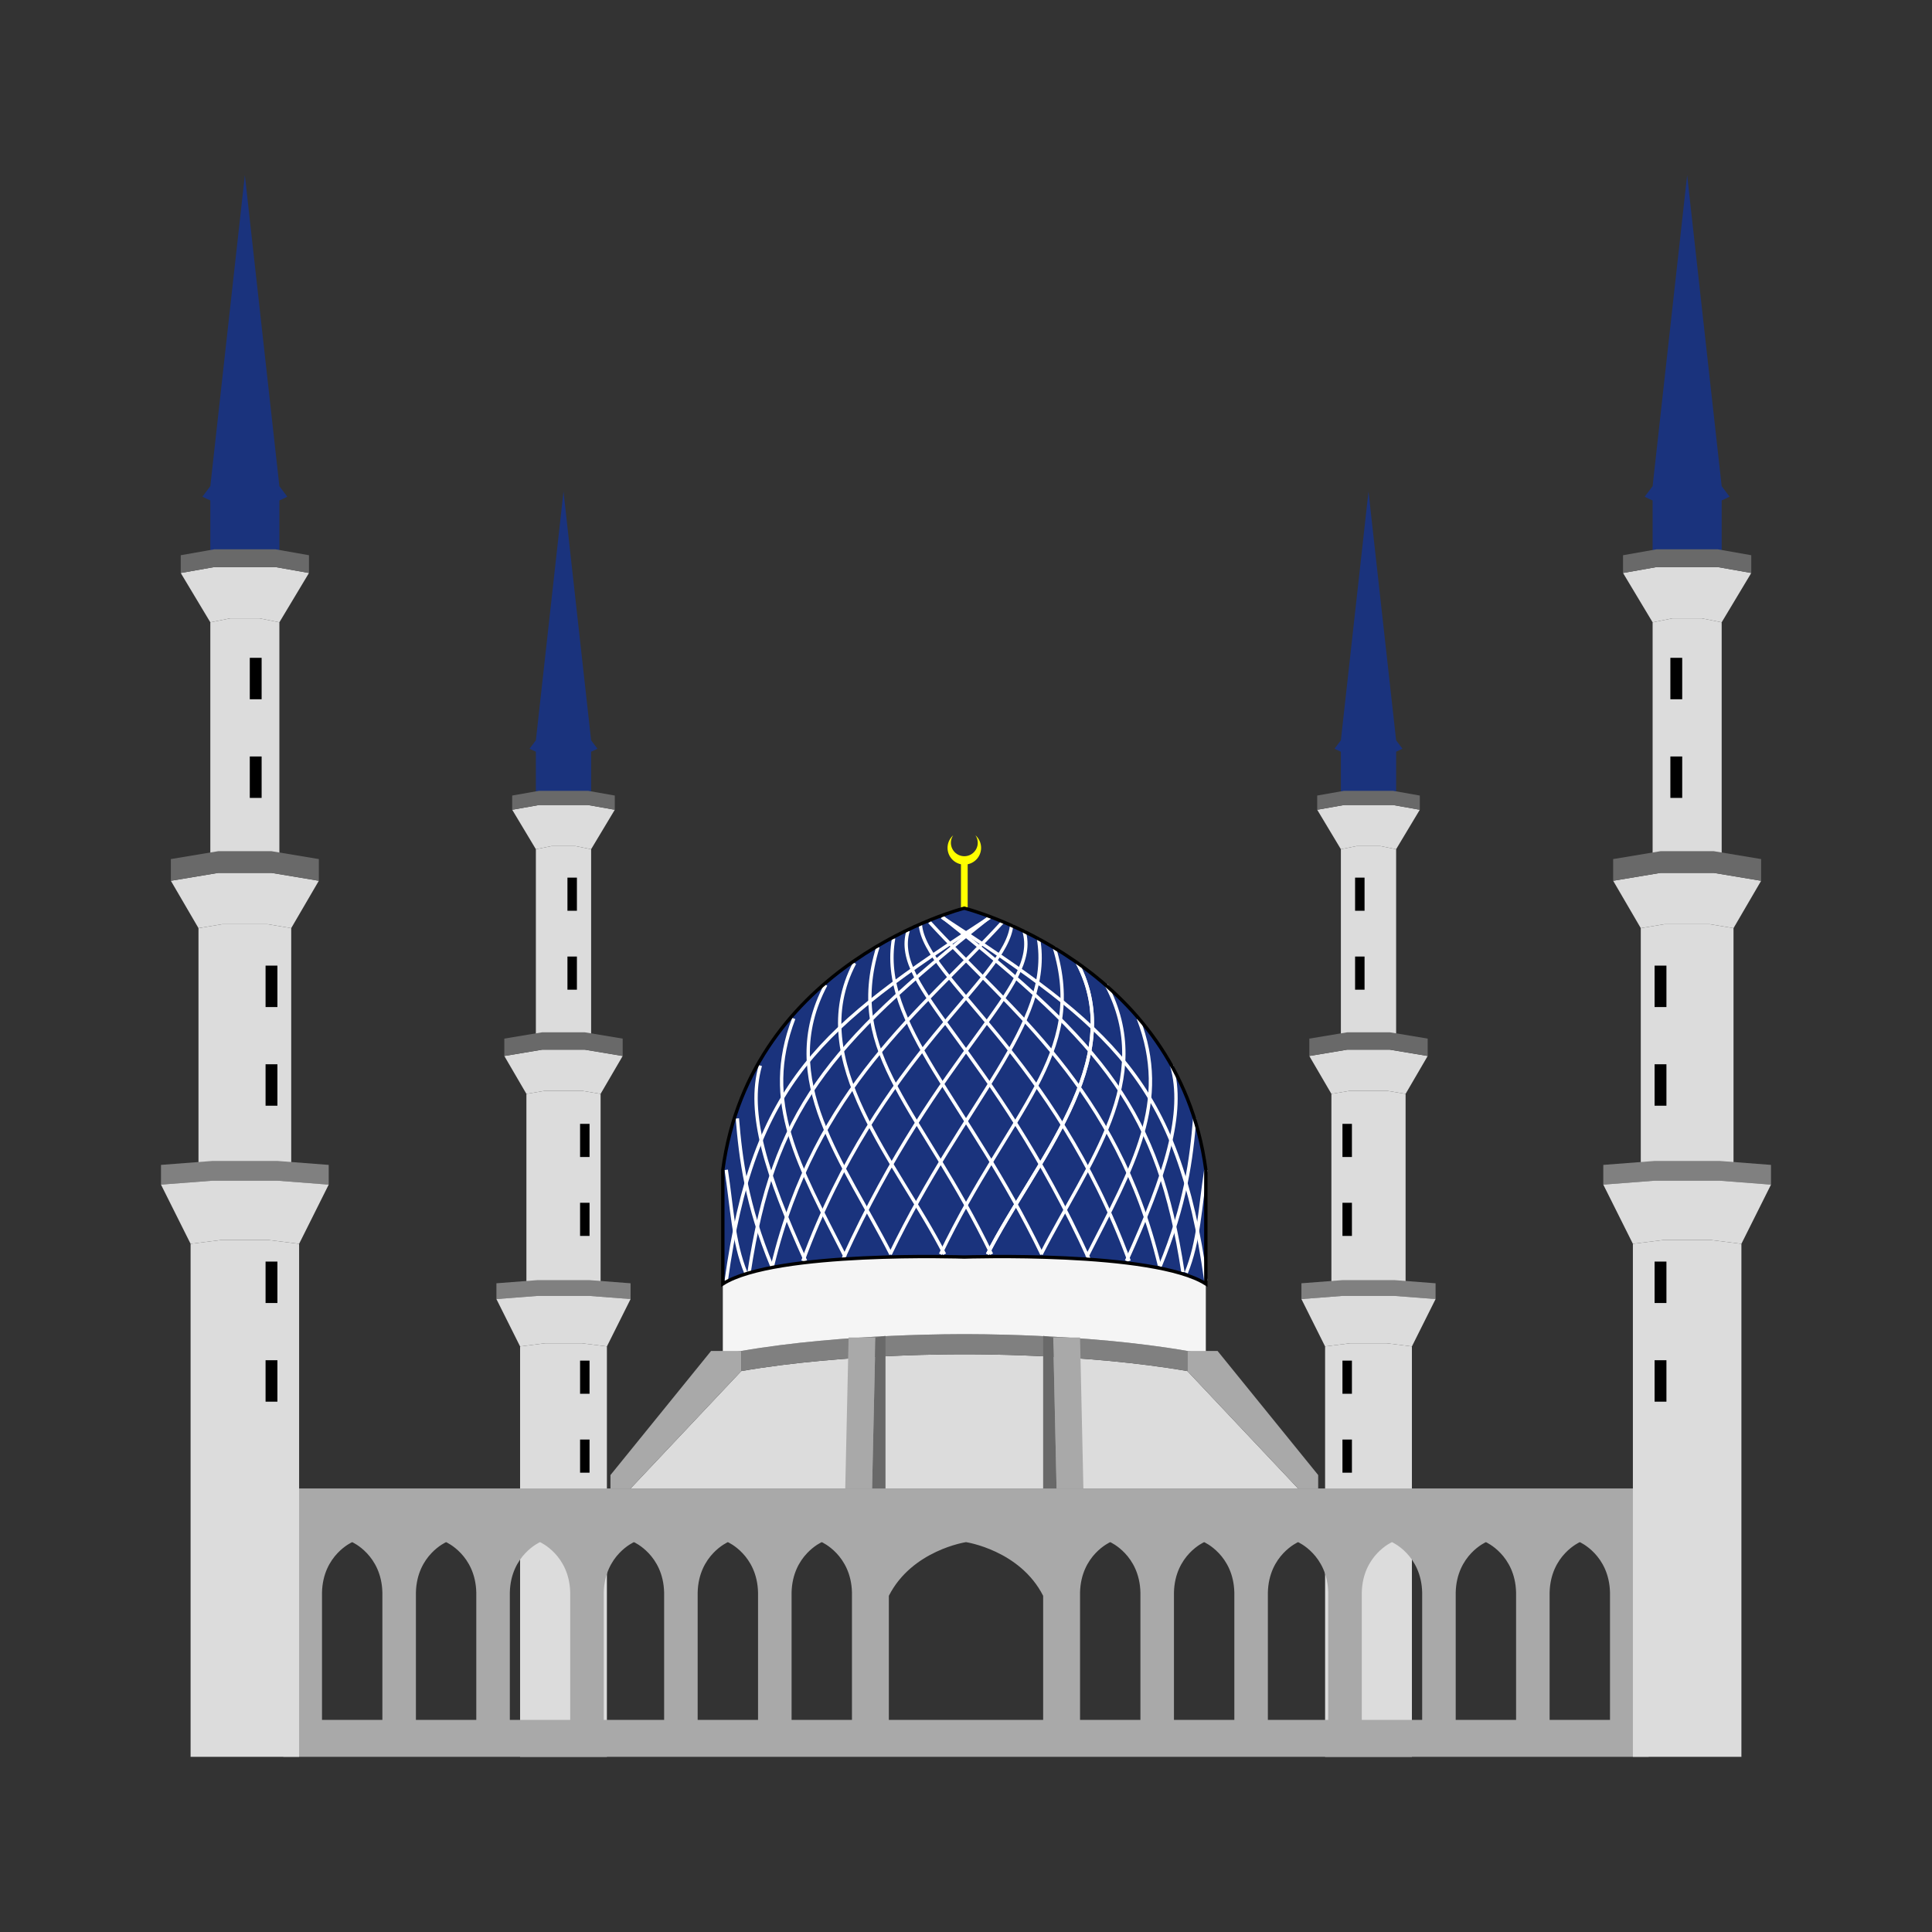 <svg:svg xmlns:dc="http://purl.org/dc/elements/1.1/" xmlns:ns1="http://sodipodi.sourceforge.net/DTD/sodipodi-0.dtd" xmlns:ns2="http://www.inkscape.org/namespaces/inkscape" xmlns:ns4="http://creativecommons.org/ns#" xmlns:rdf="http://www.w3.org/1999/02/22-rdf-syntax-ns#" xmlns:svg="http://www.w3.org/2000/svg" height="576" id="svg5779" version="1.1" viewBox="-48 -52.231 576 576" width="576" ns1:docname="shah alam mosque (simple).svg" ns2:version="0.91 r13725">
  <svg:rect x="-48" y="-52.231" width="576" height="576" fill="#333333" stroke="none"/>
  <svg:defs id="defs5781" />
  <ns1:namedview bordercolor="#666666" borderopacity="1.0" fit-margin-bottom="0" fit-margin-left="0" fit-margin-right="0" fit-margin-top="0" id="base" pagecolor="#ffffff" showgrid="false" showguides="true" ns2:current-layer="layer1" ns2:cx="465.71446" ns2:cy="309.4766" ns2:document-units="px" ns2:guide-bbox="true" ns2:pageopacity="0.0" ns2:pageshadow="2" ns2:window-height="740" ns2:window-maximized="1" ns2:window-width="1280" ns2:window-x="-4" ns2:window-y="-4" ns2:zoom="0.70603077" />
  <svg:g id="layer1" transform="translate(30,-580.824)" ns2:groupmode="layer" ns2:label="Layer 1">
    <svg:g id="g14393">
      <svg:g id="g14031-5-5" transform="matrix(-0.8,0,0,0.8,350,210.472)">
        <svg:path d="m 41.176,1052.362 -32.353,0 0,-152.941 9.412,-1.176 13.529,0 9.412,1.176 z" id="rect5603-7-4-3" style="opacity:1;fill:#dcdcdc;fill-opacity:1;stroke:none;stroke-width:1;stroke-linecap:square;stroke-linejoin:round;stroke-miterlimit:4;stroke-dasharray:none;stroke-dashoffset:0;stroke-opacity:1" ns1:nodetypes="ccccccc" ns2:connector-curvature="0" />
        <svg:path d="m 38.824,875.892 -27.647,0 0,-70.588 7.059,-1.176 13.529,0 7.059,1.176 z" id="rect5603-4-15-0-0" style="opacity:1;fill:#dcdcdc;fill-opacity:1;stroke:none;stroke-width:1;stroke-linecap:square;stroke-linejoin:round;stroke-miterlimit:4;stroke-dasharray:none;stroke-dashoffset:0;stroke-opacity:1" ns1:nodetypes="ccccccc" ns2:connector-curvature="0" />
        <svg:path d="m 50,875.892 -15.294,-1.176 -19.412,0 L -6.999999e-8,875.892 l 0,5.882 L 15.294,880.597 l 19.412,0 L 50,881.774 Z" id="path5606-9-6-4-1" style="fill:#808080;fill-rule:evenodd;stroke:none;stroke-width:1px;stroke-linecap:butt;stroke-linejoin:miter;stroke-opacity:1" ns1:nodetypes="ccccccccc" ns2:connector-curvature="0" />
        <svg:path d="m 50,881.774 -15.294,-1.176 -19.412,0 L -6.9999997e-8,881.774 8.824,899.421 l 9.412,-1.176 13.529,0 9.412,1.176 z" id="path5606-9-2-4-7-8-7" style="fill:#dcdcdc;fill-rule:evenodd;stroke:none;stroke-width:1px;stroke-linecap:butt;stroke-linejoin:miter;stroke-opacity:1" ns1:nodetypes="ccccccccc" ns2:connector-curvature="0" />
        <svg:path d="m 17.059,788.833 -14.118,2.353 8.235,14.118 7.059,-1.176 13.529,0 7.059,1.176 8.235,-14.118 -14.118,-2.353 z" id="rect5603-4-4-4-9-3" style="opacity:1;fill:#dcdcdc;fill-opacity:1;stroke:none;stroke-width:1;stroke-linecap:square;stroke-linejoin:round;stroke-miterlimit:4;stroke-dasharray:none;stroke-dashoffset:0;stroke-opacity:1" ns1:nodetypes="cccccccc" ns2:connector-curvature="0" />
        <svg:path d="m 35.294,783.539 -20.588,0 0,-69.412 5.882,-1.176 8.824,0 5.882,1.176 z" id="rect5603-4-1-7-0-7" style="opacity:1;fill:#dcdcdc;fill-opacity:1;stroke:none;stroke-width:1;stroke-linecap:square;stroke-linejoin:round;stroke-miterlimit:4;stroke-dasharray:none;stroke-dashoffset:0;stroke-opacity:1" ns1:nodetypes="ccccccc" ns2:connector-curvature="0" />
        <svg:path d="m 47.059,784.715 -14.118,-2.353 -15.882,0 -14.118,2.353 0,6.471 14.118,-2.353 15.882,0 14.118,2.353 z" id="rect5603-4-4-4-3-1-5-9" style="opacity:1;fill:#696969;fill-opacity:1;stroke:none;stroke-width:1;stroke-linecap:square;stroke-linejoin:round;stroke-miterlimit:4;stroke-dasharray:none;stroke-dashoffset:0;stroke-opacity:1" ns1:nodetypes="cccccccc" ns2:connector-curvature="0" />
        <svg:path d="m 15.882,697.656 -10,1.765 8.824,14.706 5.882,-1.176 8.824,0 5.882,1.176 8.824,-14.706 -10,-1.765 z" id="rect5603-4-1-9-4-7-0" style="opacity:1;fill:#dcdcdc;fill-opacity:1;stroke:none;stroke-width:1;stroke-linecap:square;stroke-linejoin:round;stroke-miterlimit:4;stroke-dasharray:none;stroke-dashoffset:0;stroke-opacity:1" ns1:nodetypes="cccccccc" ns2:connector-curvature="0" />
        <svg:path d="M 12.353,676.667 14.706,673.539 25,580.824 l 10.294,92.715 2.353,3.128 c 0,0 -11.86,7.11 -25.294,0 z" id="path5833-9-4-9" style="fill:#1a337d;fill-opacity:1;fill-rule:evenodd;stroke:none;stroke-width:1px;stroke-linecap:butt;stroke-linejoin:miter;stroke-opacity:1" ns1:nodetypes="cccccc" ns2:connector-curvature="0" />
        <svg:path d="m 35.294,693.539 -20.588,0 0,-16.471 5.882,-1.176 8.824,0 5.882,1.176 z" id="rect5603-4-1-4-1-3-8" style="opacity:1;fill:#1a337d;fill-opacity:1;stroke:none;stroke-width:1;stroke-linecap:square;stroke-linejoin:round;stroke-miterlimit:4;stroke-dasharray:none;stroke-dashoffset:0;stroke-opacity:1" ns1:nodetypes="ccccccc" ns2:connector-curvature="0" />
        <svg:path d="m 15.882,692.362 -10,1.765 0,5.294 10,-1.765 18.235,0 10,1.765 0,-5.294 -10,-1.765 z" id="rect5603-4-1-9-9-1-6-1" style="opacity:1;fill:#696969;fill-opacity:1;stroke:none;stroke-width:1;stroke-linecap:square;stroke-linejoin:round;stroke-miterlimit:4;stroke-dasharray:none;stroke-dashoffset:0;stroke-opacity:1" ns1:nodetypes="cccccccc" ns2:connector-curvature="0" />
        <svg:rect height="12.353" id="rect5835-42-0-1" style="opacity:1;fill:#000000;fill-opacity:1;stroke:none;stroke-width:1;stroke-linecap:square;stroke-linejoin:round;stroke-miterlimit:4;stroke-dasharray:none;stroke-dashoffset:0;stroke-opacity:1" width="3.529" x="31.176" y="934.127" />
        <svg:rect height="12.353" id="rect5835-5-3-3-5" style="opacity:1;fill:#000000;fill-opacity:1;stroke:none;stroke-width:1;stroke-linecap:square;stroke-linejoin:round;stroke-miterlimit:4;stroke-dasharray:none;stroke-dashoffset:0;stroke-opacity:1" width="3.529" x="31.176" y="904.715" />
        <svg:rect height="12.353" id="rect5835-3-3-2-4" style="opacity:1;fill:#000000;fill-opacity:1;stroke:none;stroke-width:1;stroke-linecap:square;stroke-linejoin:round;stroke-miterlimit:4;stroke-dasharray:none;stroke-dashoffset:0;stroke-opacity:1" width="3.529" x="31.176" y="845.892" />
        <svg:rect height="12.353" id="rect5835-5-1-6-8-1" style="opacity:1;fill:#000000;fill-opacity:1;stroke:none;stroke-width:1;stroke-linecap:square;stroke-linejoin:round;stroke-miterlimit:4;stroke-dasharray:none;stroke-dashoffset:0;stroke-opacity:1" width="3.529" x="31.176" y="816.48" />
        <svg:rect height="12.353" id="rect5835-35-7-5-7" style="opacity:1;fill:#000000;fill-opacity:1;stroke:none;stroke-width:1;stroke-linecap:square;stroke-linejoin:round;stroke-miterlimit:4;stroke-dasharray:none;stroke-dashoffset:0;stroke-opacity:1" width="3.529" x="26.471" y="754.127" />
        <svg:rect height="12.353" id="rect5835-5-4-9-7-3" style="opacity:1;fill:#000000;fill-opacity:1;stroke:none;stroke-width:1;stroke-linecap:square;stroke-linejoin:round;stroke-miterlimit:4;stroke-dasharray:none;stroke-dashoffset:0;stroke-opacity:1" width="3.529" x="26.471" y="724.715" />
      </svg:g>
      <svg:g id="g14031-5" transform="matrix(0.8,0,0,0.8,70,210.472)">
        <svg:path d="m 41.176,1052.362 -32.353,0 0,-152.941 9.412,-1.176 13.529,0 9.412,1.176 z" id="rect5603-7-4" style="opacity:1;fill:#dcdcdc;fill-opacity:1;stroke:none;stroke-width:1;stroke-linecap:square;stroke-linejoin:round;stroke-miterlimit:4;stroke-dasharray:none;stroke-dashoffset:0;stroke-opacity:1" ns1:nodetypes="ccccccc" ns2:connector-curvature="0" />
        <svg:path d="m 38.824,875.892 -27.647,0 0,-70.588 7.059,-1.176 13.529,0 7.059,1.176 z" id="rect5603-4-15-0" style="opacity:1;fill:#dcdcdc;fill-opacity:1;stroke:none;stroke-width:1;stroke-linecap:square;stroke-linejoin:round;stroke-miterlimit:4;stroke-dasharray:none;stroke-dashoffset:0;stroke-opacity:1" ns1:nodetypes="ccccccc" ns2:connector-curvature="0" />
        <svg:path d="m 50,875.892 -15.294,-1.176 -19.412,0 L -6.999999e-8,875.892 l 0,5.882 L 15.294,880.597 l 19.412,0 L 50,881.774 Z" id="path5606-9-6-4" style="fill:#808080;fill-rule:evenodd;stroke:none;stroke-width:1px;stroke-linecap:butt;stroke-linejoin:miter;stroke-opacity:1" ns1:nodetypes="ccccccccc" ns2:connector-curvature="0" />
        <svg:path d="m 50,881.774 -15.294,-1.176 -19.412,0 L -6.9999997e-8,881.774 8.824,899.421 l 9.412,-1.176 13.529,0 9.412,1.176 z" id="path5606-9-2-4-7-8" style="fill:#dcdcdc;fill-rule:evenodd;stroke:none;stroke-width:1px;stroke-linecap:butt;stroke-linejoin:miter;stroke-opacity:1" ns1:nodetypes="ccccccccc" ns2:connector-curvature="0" />
        <svg:path d="m 17.059,788.833 -14.118,2.353 8.235,14.118 7.059,-1.176 13.529,0 7.059,1.176 8.235,-14.118 -14.118,-2.353 z" id="rect5603-4-4-4-9" style="opacity:1;fill:#dcdcdc;fill-opacity:1;stroke:none;stroke-width:1;stroke-linecap:square;stroke-linejoin:round;stroke-miterlimit:4;stroke-dasharray:none;stroke-dashoffset:0;stroke-opacity:1" ns1:nodetypes="cccccccc" ns2:connector-curvature="0" />
        <svg:path d="m 35.294,783.539 -20.588,0 0,-69.412 5.882,-1.176 8.824,0 5.882,1.176 z" id="rect5603-4-1-7-0" style="opacity:1;fill:#dcdcdc;fill-opacity:1;stroke:none;stroke-width:1;stroke-linecap:square;stroke-linejoin:round;stroke-miterlimit:4;stroke-dasharray:none;stroke-dashoffset:0;stroke-opacity:1" ns1:nodetypes="ccccccc" ns2:connector-curvature="0" />
        <svg:path d="m 47.059,784.715 -14.118,-2.353 -15.882,0 -14.118,2.353 0,6.471 14.118,-2.353 15.882,0 14.118,2.353 z" id="rect5603-4-4-4-3-1-5" style="opacity:1;fill:#696969;fill-opacity:1;stroke:none;stroke-width:1;stroke-linecap:square;stroke-linejoin:round;stroke-miterlimit:4;stroke-dasharray:none;stroke-dashoffset:0;stroke-opacity:1" ns1:nodetypes="cccccccc" ns2:connector-curvature="0" />
        <svg:path d="m 15.882,697.656 -10,1.765 8.824,14.706 5.882,-1.176 8.824,0 5.882,1.176 8.824,-14.706 -10,-1.765 z" id="rect5603-4-1-9-4-7" style="opacity:1;fill:#dcdcdc;fill-opacity:1;stroke:none;stroke-width:1;stroke-linecap:square;stroke-linejoin:round;stroke-miterlimit:4;stroke-dasharray:none;stroke-dashoffset:0;stroke-opacity:1" ns1:nodetypes="cccccccc" ns2:connector-curvature="0" />
        <svg:path d="M 12.353,676.667 14.706,673.539 25,580.824 l 10.294,92.715 2.353,3.128 c 0,0 -11.86,7.11 -25.294,0 z" id="path5833-9-4" style="fill:#1a337d;fill-opacity:1;fill-rule:evenodd;stroke:none;stroke-width:1px;stroke-linecap:butt;stroke-linejoin:miter;stroke-opacity:1" ns1:nodetypes="cccccc" ns2:connector-curvature="0" />
        <svg:path d="m 35.294,693.539 -20.588,0 0,-16.471 5.882,-1.176 8.824,0 5.882,1.176 z" id="rect5603-4-1-4-1-3" style="opacity:1;fill:#1a337d;fill-opacity:1;stroke:none;stroke-width:1;stroke-linecap:square;stroke-linejoin:round;stroke-miterlimit:4;stroke-dasharray:none;stroke-dashoffset:0;stroke-opacity:1" ns1:nodetypes="ccccccc" ns2:connector-curvature="0" />
        <svg:path d="m 15.882,692.362 -10,1.765 0,5.294 10,-1.765 18.235,0 10,1.765 0,-5.294 -10,-1.765 z" id="rect5603-4-1-9-9-1-6" style="opacity:1;fill:#696969;fill-opacity:1;stroke:none;stroke-width:1;stroke-linecap:square;stroke-linejoin:round;stroke-miterlimit:4;stroke-dasharray:none;stroke-dashoffset:0;stroke-opacity:1" ns1:nodetypes="cccccccc" ns2:connector-curvature="0" />
        <svg:rect height="12.353" id="rect5835-42-0" style="opacity:1;fill:#000000;fill-opacity:1;stroke:none;stroke-width:1;stroke-linecap:square;stroke-linejoin:round;stroke-miterlimit:4;stroke-dasharray:none;stroke-dashoffset:0;stroke-opacity:1" width="3.529" x="31.176" y="934.127" />
        <svg:rect height="12.353" id="rect5835-5-3-3" style="opacity:1;fill:#000000;fill-opacity:1;stroke:none;stroke-width:1;stroke-linecap:square;stroke-linejoin:round;stroke-miterlimit:4;stroke-dasharray:none;stroke-dashoffset:0;stroke-opacity:1" width="3.529" x="31.176" y="904.715" />
        <svg:rect height="12.353" id="rect5835-3-3-2" style="opacity:1;fill:#000000;fill-opacity:1;stroke:none;stroke-width:1;stroke-linecap:square;stroke-linejoin:round;stroke-miterlimit:4;stroke-dasharray:none;stroke-dashoffset:0;stroke-opacity:1" width="3.529" x="31.176" y="845.892" />
        <svg:rect height="12.353" id="rect5835-5-1-6-8" style="opacity:1;fill:#000000;fill-opacity:1;stroke:none;stroke-width:1;stroke-linecap:square;stroke-linejoin:round;stroke-miterlimit:4;stroke-dasharray:none;stroke-dashoffset:0;stroke-opacity:1" width="3.529" x="31.176" y="816.48" />
        <svg:rect height="12.353" id="rect5835-35-7-5" style="opacity:1;fill:#000000;fill-opacity:1;stroke:none;stroke-width:1;stroke-linecap:square;stroke-linejoin:round;stroke-miterlimit:4;stroke-dasharray:none;stroke-dashoffset:0;stroke-opacity:1" width="3.529" x="26.471" y="754.127" />
        <svg:rect height="12.353" id="rect5835-5-4-9-7" style="opacity:1;fill:#000000;fill-opacity:1;stroke:none;stroke-width:1;stroke-linecap:square;stroke-linejoin:round;stroke-miterlimit:4;stroke-dasharray:none;stroke-dashoffset:0;stroke-opacity:1" width="3.529" x="26.471" y="724.715" />
      </svg:g>
      <svg:path d="m 0,972.362 0,16 c 7.146,5.444 6.484,14 6.484,14 l 0,50 407.031,0 0,-50 c 0,0 -0.661,-8.556 6.484,-14 l 0,-16 -420,0 z m 27,16 c 0,0 8.729,3.829 9,15 l 0,38 -18,0 0,-38 c 0.271,-11.171 9,-15 9,-15 z m 28,0 c 0,0 8.729,3.828 9,15 l 0,38 -18,0 0,-38 c 0.271,-11.172 9,-15 9,-15 z m 28,0 c 0,0 8.729,3.828 9,15 l 0,38 -18,0 0,-38 c 0.271,-11.172 9,-15 9,-15 z m 28,0 c 0,0 8.729,3.828 9,15 l 0,38 -18,0 0,-38 c 0.271,-11.172 9,-15 9,-15 z m 28,0 c 0,0 8.729,3.828 9,15 l 0,38 -18,0 0,-38 c 0.271,-11.172 9,-15 9,-15 z m 28,0 c 0,0 8.729,3.828 9,15 l 0,38 -18,0 0,-38 c 0.271,-11.172 9,-15 9,-15 z m 43,0 c 0,0 16.085,2.396 23,16 l 0,37 -46,0 0,-37 c 6.915,-13.604 23,-16 23,-16 z m 43,0 c 0,0 8.729,3.828 9,15 l 0,38 -18,0 0,-38 c 0.271,-11.172 9,-15 9,-15 z m 28,0 c 0,0 8.729,3.828 9,15 l 0,38 -18,0 0,-38 c 0.271,-11.172 9,-15 9,-15 z m 28,0 c 0,0 8.729,3.828 9,15 l 0,38 -18,0 0,-38 c 0.271,-11.172 9,-15 9,-15 z m 28,0 c 0,0 8.729,3.828 9,15 l 0,38 -18,0 0,-38 c 0.271,-11.172 9,-15 9,-15 z m 28,0 c 0,0 8.729,3.828 9,15 l 0,38 -18,0 0,-38 c 0.271,-11.172 9,-15 9,-15 z m 28,0 c 0,0 8.729,3.828 9,15 l 0,38 -18,0 0,-38 c 0.271,-11.172 9,-15 9,-15 z" id="rect4145" style="opacity:1;fill:#a9a9a9;fill-opacity:1;stroke:none;stroke-width:0.25;stroke-linecap:square;stroke-linejoin:miter;stroke-miterlimit:4;stroke-dasharray:none;stroke-dashoffset:0;stroke-opacity:1" ns2:connector-curvature="0" />
      <svg:g id="g14351">
        <svg:path d="m 110,972.362 33,-35 c 30.708,-5.323 66.5,-5 66.5,-5 0,0 35.792,-0.323 66.5,5 l 33,35 z" id="path12536-4" style="fill:#dcdcdc;fill-rule:evenodd;stroke:none;stroke-width:1px;stroke-linecap:butt;stroke-linejoin:miter;stroke-opacity:1" ns1:nodetypes="cccccc" ns2:connector-curvature="0" />
        <svg:path d="m 276,931.362 c -30.708,-5.323 -66.5,-5 -66.5,-5 0,0 -35.792,-0.323 -66.5,5 l 0,6 c 30.708,-5.323 66.5,-5 66.5,-5 0,0 35.792,-0.323 66.5,5 z" id="path12536-0" style="fill:#808080;fill-rule:evenodd;stroke:none;stroke-width:1px;stroke-linecap:butt;stroke-linejoin:miter;stroke-opacity:1" ns1:nodetypes="ccccccc" ns2:connector-curvature="0" />
        <svg:path d="m 209.5,903.362 c 0,0 -56.383,-1.922 -72,8 l 0,21 5.5,-1 c 30.708,-5.323 66.5,-5 66.5,-5 0,0 35.792,-0.323 66.5,5 l 5.5,1 -1.3e-4,-21 c -15.617,-9.922 -72,-8 -72,-8 z" id="path12536-0-0-9-4-0" style="fill:#f5f5f5;fill-rule:evenodd;stroke:none;stroke-width:1px;stroke-linecap:butt;stroke-linejoin:miter;stroke-opacity:1" ns1:nodetypes="ccccccccc" ns2:connector-curvature="0" />
        <svg:path d="m 209.5,799.362 c 0,0 -63.655,15.918 -72,78 l 0,34 c 15.617,-9.922 72,-8 72,-8 0,0 56.383,-1.922 72,8 l -7e-5,-34 c -8.345,-62.082 -72,-78 -72,-78 z" id="path12536-0-0-9-4-0-0-2" style="fill:#1a337d;fill-opacity:1;fill-rule:evenodd;stroke:none;stroke-width:1px;stroke-linecap:butt;stroke-linejoin:miter;stroke-opacity:1" ns1:nodetypes="ccccccc" ns2:connector-curvature="0" />
        <svg:path d="m 182,972.362 -8,0 1,-45 8,0 z" id="path12793" style="fill:#a9a9a9;fill-opacity:1;fill-rule:evenodd;stroke:none;stroke-width:1px;stroke-linecap:butt;stroke-linejoin:miter;stroke-opacity:1" ns1:nodetypes="cccc" ns2:connector-curvature="0" />
        <svg:path d="m 237,972.362 8,0 -1,-45 -8,0 z" id="path12793-7" style="fill:#a9a9a9;fill-opacity:1;fill-rule:evenodd;stroke:none;stroke-width:1px;stroke-linecap:butt;stroke-linejoin:miter;stroke-opacity:1" ns1:nodetypes="cccc" ns2:connector-curvature="0" />
        <svg:path d="m 183,927.362 -1,45 4,0 0,-45.5 z" id="path12793-3" style="fill:#696969;fill-rule:evenodd;stroke:none;stroke-width:1px;stroke-linecap:butt;stroke-linejoin:miter;stroke-opacity:1" ns1:nodetypes="cccc" ns2:connector-curvature="0" />
        <svg:path d="m 236,927.362 1,45 -4,0 0,-45.5 z" id="path12793-3-8" style="fill:#696969;fill-rule:evenodd;stroke:none;stroke-width:1px;stroke-linecap:butt;stroke-linejoin:miter;stroke-opacity:1" ns1:nodetypes="cccc" ns2:connector-curvature="0" />
        <svg:path d="m 138.516,910.427 c 8.234,-59.435 28.03,-75.482 78.71,-108.387" id="path12840" style="fill:none;fill-rule:evenodd;stroke:#ffffff;stroke-width:1px;stroke-linecap:butt;stroke-linejoin:miter;stroke-opacity:1" ns1:nodetypes="cc" ns2:connector-curvature="0" />
        <svg:path d="m 145.337,907.892 c 7.267,-47.822 23.098,-67.328 71.52,-105.718" id="path12840-5" style="fill:none;fill-rule:evenodd;stroke:#ffffff;stroke-width:1px;stroke-linecap:butt;stroke-linejoin:miter;stroke-opacity:1" ns1:nodetypes="cc" ns2:connector-curvature="0" />
        <svg:path d="m 152.337,905.892 c 12.751,-52.983 44.344,-75.945 68.573,-102.399" id="path12840-5-8" style="fill:none;fill-rule:evenodd;stroke:#ffffff;stroke-width:1px;stroke-linecap:butt;stroke-linejoin:miter;stroke-opacity:1" ns1:nodetypes="cc" ns2:connector-curvature="0" />
        <svg:path d="m 161.37,904.538 c 22.751,-61.693 60.933,-84.191 62.258,-100.323" id="path12840-5-8-6" style="fill:none;fill-rule:evenodd;stroke:#ffffff;stroke-width:1px;stroke-linecap:butt;stroke-linejoin:miter;stroke-opacity:1" ns1:nodetypes="cc" ns2:connector-curvature="0" />
        <svg:path d="m 173.401,903.828 c 28.88,-63.306 58.998,-80.643 53.871,-97.742" id="path12840-5-8-6-8" style="fill:none;fill-rule:evenodd;stroke:#ffffff;stroke-width:1px;stroke-linecap:butt;stroke-linejoin:miter;stroke-opacity:1" ns1:nodetypes="cc" ns2:connector-curvature="0" />
        <svg:path d="m 187.401,902.538 c 22.105,-45.886 48.675,-68.707 44.194,-94.193" id="path12840-5-8-6-8-1" style="fill:none;fill-rule:evenodd;stroke:#ffffff;stroke-width:1px;stroke-linecap:butt;stroke-linejoin:miter;stroke-opacity:1" ns1:nodetypes="cc" ns2:connector-curvature="0" />
        <svg:path d="m 202.401,902.538 c 20.815,-43.306 43.836,-59.353 33.871,-91.613" id="path12840-5-8-6-8-1-2" style="fill:none;fill-rule:evenodd;stroke:#ffffff;stroke-width:1px;stroke-linecap:butt;stroke-linejoin:miter;stroke-opacity:1" ns1:nodetypes="cc" ns2:connector-curvature="0" />
        <svg:path d="m 216.401,902.538 c 13.958,-27.368 42.168,-57.685 26.829,-86.794" id="path12840-5-8-6-8-1-2-7" style="fill:none;fill-rule:evenodd;stroke:#ffffff;stroke-width:1px;stroke-linecap:butt;stroke-linejoin:miter;stroke-opacity:1" ns1:nodetypes="cc" ns2:connector-curvature="0" />
        <svg:path d="m 216.401,902.538 c 13.958,-27.368 42.168,-57.685 26.829,-86.794" id="path12840-5-8-6-8-1-2-7-9" style="fill:none;fill-rule:evenodd;stroke:#ffffff;stroke-width:1px;stroke-linecap:butt;stroke-linejoin:miter;stroke-opacity:1" ns1:nodetypes="cc" ns2:connector-curvature="0" />
        <svg:path d="m 232.401,902.538 c 13.958,-27.368 34.385,-52.125 19.416,-80.308" id="path12840-5-8-6-8-1-2-7-4" style="fill:none;fill-rule:evenodd;stroke:#ffffff;stroke-width:1px;stroke-linecap:butt;stroke-linejoin:miter;stroke-opacity:1" ns1:nodetypes="cc" ns2:connector-curvature="0" />
        <svg:path d="m 246.031,903.279 c 13.958,-27.368 24.933,-46.009 15.339,-71.042" id="path12840-5-8-6-8-1-2-7-4-5" style="fill:none;fill-rule:evenodd;stroke:#ffffff;stroke-width:1px;stroke-linecap:butt;stroke-linejoin:miter;stroke-opacity:1" ns1:nodetypes="cc" ns2:connector-curvature="0" />
        <svg:path d="m 257.845,904.538 c 11.734,-25.885 17.52,-44.156 13.485,-58.254" id="path12840-5-8-6-8-1-2-7-4-5-8" style="fill:none;fill-rule:evenodd;stroke:#ffffff;stroke-width:1px;stroke-linecap:butt;stroke-linejoin:miter;stroke-opacity:1" ns1:nodetypes="cc" ns2:connector-curvature="0" />
        <svg:path d="m 267.845,906.205 c 7.657,-18.472 9.366,-32.295 10.335,-44.17" id="path12840-5-8-6-8-1-2-7-4-5-8-4" style="fill:none;fill-rule:evenodd;stroke:#ffffff;stroke-width:1px;stroke-linecap:butt;stroke-linejoin:miter;stroke-opacity:1" ns1:nodetypes="cc" ns2:connector-curvature="0" />
        <svg:path d="m 275.66,908.059 c 3.765,-9.206 4.13,-19.563 5.84,-30.697" id="path12840-5-8-6-8-1-2-7-4-5-8-4-1" style="fill:none;fill-rule:evenodd;stroke:#ffffff;stroke-width:1px;stroke-linecap:butt;stroke-linejoin:miter;stroke-opacity:1" ns1:nodetypes="cc" ns2:connector-curvature="0" />
        <svg:path d="m 281.499,910.427 c -8.234,-59.435 -28.03,-75.482 -78.71,-108.387" id="path12840-1" style="fill:none;fill-rule:evenodd;stroke:#ffffff;stroke-width:1px;stroke-linecap:butt;stroke-linejoin:miter;stroke-opacity:1" ns1:nodetypes="cc" ns2:connector-curvature="0" />
        <svg:path d="M 274.678,907.892 C 267.411,860.071 251.579,840.564 203.158,802.175" id="path12840-5-2" style="fill:none;fill-rule:evenodd;stroke:#ffffff;stroke-width:1px;stroke-linecap:butt;stroke-linejoin:miter;stroke-opacity:1" ns1:nodetypes="cc" ns2:connector-curvature="0" />
        <svg:path d="M 267.678,905.892 C 254.927,852.909 223.333,829.947 199.105,803.493" id="path12840-5-8-0" style="fill:none;fill-rule:evenodd;stroke:#ffffff;stroke-width:1px;stroke-linecap:butt;stroke-linejoin:miter;stroke-opacity:1" ns1:nodetypes="cc" ns2:connector-curvature="0" />
        <svg:path d="M 258.645,904.538 C 235.895,842.845 197.712,820.346 196.387,804.215" id="path12840-5-8-6-3" style="fill:none;fill-rule:evenodd;stroke:#ffffff;stroke-width:1px;stroke-linecap:butt;stroke-linejoin:miter;stroke-opacity:1" ns1:nodetypes="cc" ns2:connector-curvature="0" />
        <svg:path d="M 246.614,903.828 C 217.734,840.522 187.616,823.185 192.743,806.086" id="path12840-5-8-6-8-6" style="fill:none;fill-rule:evenodd;stroke:#ffffff;stroke-width:1px;stroke-linecap:butt;stroke-linejoin:miter;stroke-opacity:1" ns1:nodetypes="cc" ns2:connector-curvature="0" />
        <svg:path d="M 232.614,902.538 C 210.508,856.651 183.939,833.83 188.42,808.344" id="path12840-5-8-6-8-1-3" style="fill:none;fill-rule:evenodd;stroke:#ffffff;stroke-width:1px;stroke-linecap:butt;stroke-linejoin:miter;stroke-opacity:1" ns1:nodetypes="cc" ns2:connector-curvature="0" />
        <svg:path d="M 217.614,902.538 C 196.799,859.232 173.777,843.185 183.743,810.925" id="path12840-5-8-6-8-1-2-5" style="fill:none;fill-rule:evenodd;stroke:#ffffff;stroke-width:1px;stroke-linecap:butt;stroke-linejoin:miter;stroke-opacity:1" ns1:nodetypes="cc" ns2:connector-curvature="0" />
        <svg:path d="M 203.614,902.538 C 189.656,875.17 161.445,844.853 176.785,815.743" id="path12840-5-8-6-8-1-2-7-9-5" style="fill:none;fill-rule:evenodd;stroke:#ffffff;stroke-width:1px;stroke-linecap:butt;stroke-linejoin:miter;stroke-opacity:1" ns1:nodetypes="cc" ns2:connector-curvature="0" />
        <svg:path d="M 187.614,902.538 C 173.656,875.17 153.229,850.413 168.198,822.229" id="path12840-5-8-6-8-1-2-7-4-3" style="fill:none;fill-rule:evenodd;stroke:#ffffff;stroke-width:1px;stroke-linecap:butt;stroke-linejoin:miter;stroke-opacity:1" ns1:nodetypes="cc" ns2:connector-curvature="0" />
        <svg:path d="M 173.984,903.279 C 160.026,875.911 149.051,857.27 158.646,832.237" id="path12840-5-8-6-8-1-2-7-4-5-9" style="fill:none;fill-rule:evenodd;stroke:#ffffff;stroke-width:1px;stroke-linecap:butt;stroke-linejoin:miter;stroke-opacity:1" ns1:nodetypes="cc" ns2:connector-curvature="0" />
        <svg:path d="m 162.17,904.538 c -11.734,-25.885 -17.52,-44.156 -13.485,-58.254" id="path12840-5-8-6-8-1-2-7-4-5-8-9" style="fill:none;fill-rule:evenodd;stroke:#ffffff;stroke-width:1px;stroke-linecap:butt;stroke-linejoin:miter;stroke-opacity:1" ns1:nodetypes="cc" ns2:connector-curvature="0" />
        <svg:path d="m 152.17,906.205 c -7.657,-18.472 -9.366,-32.295 -10.335,-44.17" id="path12840-5-8-6-8-1-2-7-4-5-8-4-5" style="fill:none;fill-rule:evenodd;stroke:#ffffff;stroke-width:1px;stroke-linecap:butt;stroke-linejoin:miter;stroke-opacity:1" ns1:nodetypes="cc" ns2:connector-curvature="0" />
        <svg:path d="m 144.355,908.059 c -3.765,-9.206 -4.13,-19.563 -5.84,-30.697" id="path12840-5-8-6-8-1-2-7-4-5-8-4-1-1" style="fill:none;fill-rule:evenodd;stroke:#ffffff;stroke-width:1px;stroke-linecap:butt;stroke-linejoin:miter;stroke-opacity:1" ns1:nodetypes="cc" ns2:connector-curvature="0" />
        <svg:rect height="15" id="rect13094" style="opacity:1;fill:#ffff00;fill-opacity:1;stroke:none;stroke-width:0.25;stroke-linecap:square;stroke-linejoin:miter;stroke-miterlimit:4;stroke-dasharray:none;stroke-dashoffset:0;stroke-opacity:1" width="2" x="208.5" y="784.362" />
        <svg:path d="m 209.5,799.362 c 0,0 -63.655,15.918 -72,78 l 0,34 c 15.617,-9.922 72,-8 72,-8 0,0 56.383,-1.922 72,8 l -7e-5,-34 c -8.345,-62.082 -72,-78 -72,-78 z" id="path12536-0-0-9-4-0-0-2-0" style="fill:none;fill-opacity:1;fill-rule:evenodd;stroke:#000000;stroke-width:1px;stroke-linecap:butt;stroke-linejoin:miter;stroke-opacity:1" ns1:nodetypes="ccccccc" ns2:connector-curvature="0" />
        <svg:path d="m 104,972.362 0,-4 30,-37 9,0 0,6 -33,35 z" id="path12536" style="fill:#a9a9a9;fill-rule:evenodd;stroke:none;stroke-width:1px;stroke-linecap:butt;stroke-linejoin:miter;stroke-opacity:1" ns1:nodetypes="cccccc" ns2:connector-curvature="0" />
        <svg:path d="m 315,972.362 0,-4 -30,-37 -9,0 0,6 33,35 z" id="path12536-8" style="fill:#a9a9a9;fill-rule:evenodd;stroke:none;stroke-width:1px;stroke-linecap:butt;stroke-linejoin:miter;stroke-opacity:1" ns1:nodetypes="cccccc" ns2:connector-curvature="0" />
        <svg:path d="m 212.803,777.615 a 4,4 0 0 1 0.697,2.246 4,4 0 0 1 -4,4 4,4 0 0 1 -4,-4 4,4 0 0 1 0.686,-2.234 5,5 0 0 0 -1.686,3.734 5,5 0 0 0 5,5 5,5 0 0 0 5,-5 5,5 0 0 0 -1.697,-3.746 z" id="path13096" style="opacity:1;fill:#ffff00;fill-opacity:1;stroke:none;stroke-width:0.25;stroke-linecap:square;stroke-linejoin:miter;stroke-miterlimit:4;stroke-dasharray:none;stroke-dashoffset:0;stroke-opacity:1" ns2:connector-curvature="0" />
      </svg:g>
      <svg:g id="g14031" transform="translate(-30,0)">
        <svg:path d="m 41.176,1052.362 -32.353,0 0,-152.941 9.412,-1.176 13.529,0 9.412,1.176 z" id="rect5603-7" style="opacity:1;fill:#dcdcdc;fill-opacity:1;stroke:none;stroke-width:1;stroke-linecap:square;stroke-linejoin:round;stroke-miterlimit:4;stroke-dasharray:none;stroke-dashoffset:0;stroke-opacity:1" ns1:nodetypes="ccccccc" ns2:connector-curvature="0" />
        <svg:path d="m 38.824,875.892 -27.647,0 0,-70.588 7.059,-1.176 13.529,0 7.059,1.176 z" id="rect5603-4-15" style="opacity:1;fill:#dcdcdc;fill-opacity:1;stroke:none;stroke-width:1;stroke-linecap:square;stroke-linejoin:round;stroke-miterlimit:4;stroke-dasharray:none;stroke-dashoffset:0;stroke-opacity:1" ns1:nodetypes="ccccccc" ns2:connector-curvature="0" />
        <svg:path d="m 50,875.892 -15.294,-1.176 -19.412,0 L -6.999999e-8,875.892 l 0,5.882 L 15.294,880.597 l 19.412,0 L 50,881.774 Z" id="path5606-9-6" style="fill:#808080;fill-rule:evenodd;stroke:none;stroke-width:1px;stroke-linecap:butt;stroke-linejoin:miter;stroke-opacity:1" ns1:nodetypes="ccccccccc" ns2:connector-curvature="0" />
        <svg:path d="m 50,881.774 -15.294,-1.176 -19.412,0 L -6.9999997e-8,881.774 8.824,899.421 l 9.412,-1.176 13.529,0 9.412,1.176 z" id="path5606-9-2-4-7" style="fill:#dcdcdc;fill-rule:evenodd;stroke:none;stroke-width:1px;stroke-linecap:butt;stroke-linejoin:miter;stroke-opacity:1" ns1:nodetypes="ccccccccc" ns2:connector-curvature="0" />
        <svg:path d="m 17.059,788.833 -14.118,2.353 8.235,14.118 7.059,-1.176 13.529,0 7.059,1.176 8.235,-14.118 -14.118,-2.353 z" id="rect5603-4-4-4" style="opacity:1;fill:#dcdcdc;fill-opacity:1;stroke:none;stroke-width:1;stroke-linecap:square;stroke-linejoin:round;stroke-miterlimit:4;stroke-dasharray:none;stroke-dashoffset:0;stroke-opacity:1" ns1:nodetypes="cccccccc" ns2:connector-curvature="0" />
        <svg:path d="m 35.294,783.539 -20.588,0 0,-69.412 5.882,-1.176 8.824,0 5.882,1.176 z" id="rect5603-4-1-7" style="opacity:1;fill:#dcdcdc;fill-opacity:1;stroke:none;stroke-width:1;stroke-linecap:square;stroke-linejoin:round;stroke-miterlimit:4;stroke-dasharray:none;stroke-dashoffset:0;stroke-opacity:1" ns1:nodetypes="ccccccc" ns2:connector-curvature="0" />
        <svg:path d="m 47.059,784.715 -14.118,-2.353 -15.882,0 -14.118,2.353 0,6.471 14.118,-2.353 15.882,0 14.118,2.353 z" id="rect5603-4-4-4-3-1" style="opacity:1;fill:#696969;fill-opacity:1;stroke:none;stroke-width:1;stroke-linecap:square;stroke-linejoin:round;stroke-miterlimit:4;stroke-dasharray:none;stroke-dashoffset:0;stroke-opacity:1" ns1:nodetypes="cccccccc" ns2:connector-curvature="0" />
        <svg:path d="m 15.882,697.656 -10,1.765 8.824,14.706 5.882,-1.176 8.824,0 5.882,1.176 8.824,-14.706 -10,-1.765 z" id="rect5603-4-1-9-4" style="opacity:1;fill:#dcdcdc;fill-opacity:1;stroke:none;stroke-width:1;stroke-linecap:square;stroke-linejoin:round;stroke-miterlimit:4;stroke-dasharray:none;stroke-dashoffset:0;stroke-opacity:1" ns1:nodetypes="cccccccc" ns2:connector-curvature="0" />
        <svg:path d="M 12.353,676.667 14.706,673.539 25,580.824 l 10.294,92.715 2.353,3.128 c 0,0 -11.86,7.11 -25.294,0 z" id="path5833-9" style="fill:#1a337d;fill-opacity:1;fill-rule:evenodd;stroke:none;stroke-width:1px;stroke-linecap:butt;stroke-linejoin:miter;stroke-opacity:1" ns1:nodetypes="cccccc" ns2:connector-curvature="0" />
        <svg:path d="m 35.294,693.539 -20.588,0 0,-16.471 5.882,-1.176 8.824,0 5.882,1.176 z" id="rect5603-4-1-4-1" style="opacity:1;fill:#1a337d;fill-opacity:1;stroke:none;stroke-width:1;stroke-linecap:square;stroke-linejoin:round;stroke-miterlimit:4;stroke-dasharray:none;stroke-dashoffset:0;stroke-opacity:1" ns1:nodetypes="ccccccc" ns2:connector-curvature="0" />
        <svg:path d="m 15.882,692.362 -10,1.765 0,5.294 10,-1.765 18.235,0 10,1.765 0,-5.294 -10,-1.765 z" id="rect5603-4-1-9-9-1" style="opacity:1;fill:#696969;fill-opacity:1;stroke:none;stroke-width:1;stroke-linecap:square;stroke-linejoin:round;stroke-miterlimit:4;stroke-dasharray:none;stroke-dashoffset:0;stroke-opacity:1" ns1:nodetypes="cccccccc" ns2:connector-curvature="0" />
        <svg:rect height="12.353" id="rect5835-42" style="opacity:1;fill:#000000;fill-opacity:1;stroke:none;stroke-width:1;stroke-linecap:square;stroke-linejoin:round;stroke-miterlimit:4;stroke-dasharray:none;stroke-dashoffset:0;stroke-opacity:1" width="3.529" x="31.176" y="934.127" />
        <svg:rect height="12.353" id="rect5835-5-3" style="opacity:1;fill:#000000;fill-opacity:1;stroke:none;stroke-width:1;stroke-linecap:square;stroke-linejoin:round;stroke-miterlimit:4;stroke-dasharray:none;stroke-dashoffset:0;stroke-opacity:1" width="3.529" x="31.176" y="904.715" />
        <svg:rect height="12.353" id="rect5835-3-3" style="opacity:1;fill:#000000;fill-opacity:1;stroke:none;stroke-width:1;stroke-linecap:square;stroke-linejoin:round;stroke-miterlimit:4;stroke-dasharray:none;stroke-dashoffset:0;stroke-opacity:1" width="3.529" x="31.176" y="845.892" />
        <svg:rect height="12.353" id="rect5835-5-1-6" style="opacity:1;fill:#000000;fill-opacity:1;stroke:none;stroke-width:1;stroke-linecap:square;stroke-linejoin:round;stroke-miterlimit:4;stroke-dasharray:none;stroke-dashoffset:0;stroke-opacity:1" width="3.529" x="31.176" y="816.48" />
        <svg:rect height="12.353" id="rect5835-35-7" style="opacity:1;fill:#000000;fill-opacity:1;stroke:none;stroke-width:1;stroke-linecap:square;stroke-linejoin:round;stroke-miterlimit:4;stroke-dasharray:none;stroke-dashoffset:0;stroke-opacity:1" width="3.529" x="26.471" y="754.127" />
        <svg:rect height="12.353" id="rect5835-5-4-9" style="opacity:1;fill:#000000;fill-opacity:1;stroke:none;stroke-width:1;stroke-linecap:square;stroke-linejoin:round;stroke-miterlimit:4;stroke-dasharray:none;stroke-dashoffset:0;stroke-opacity:1" width="3.529" x="26.471" y="724.715" />
      </svg:g>
      <svg:g id="g14031-7" transform="matrix(-1,0,0,1,450,4.7244096e-6)">
        <svg:path d="m 41.176,1052.362 -32.353,0 0,-152.941 9.412,-1.176 13.529,0 9.412,1.176 z" id="rect5603-7-6" style="opacity:1;fill:#dcdcdc;fill-opacity:1;stroke:none;stroke-width:1;stroke-linecap:square;stroke-linejoin:round;stroke-miterlimit:4;stroke-dasharray:none;stroke-dashoffset:0;stroke-opacity:1" ns1:nodetypes="ccccccc" ns2:connector-curvature="0" />
        <svg:path d="m 38.824,875.892 -27.647,0 0,-70.588 7.059,-1.176 13.529,0 7.059,1.176 z" id="rect5603-4-15-3" style="opacity:1;fill:#dcdcdc;fill-opacity:1;stroke:none;stroke-width:1;stroke-linecap:square;stroke-linejoin:round;stroke-miterlimit:4;stroke-dasharray:none;stroke-dashoffset:0;stroke-opacity:1" ns1:nodetypes="ccccccc" ns2:connector-curvature="0" />
        <svg:path d="m 50,875.892 -15.294,-1.176 -19.412,0 L -6.999999e-8,875.892 l 0,5.882 L 15.294,880.597 l 19.412,0 L 50,881.774 Z" id="path5606-9-6-9" style="fill:#808080;fill-rule:evenodd;stroke:none;stroke-width:1px;stroke-linecap:butt;stroke-linejoin:miter;stroke-opacity:1" ns1:nodetypes="ccccccccc" ns2:connector-curvature="0" />
        <svg:path d="m 50,881.774 -15.294,-1.176 -19.412,0 L -6.9999997e-8,881.774 8.824,899.421 l 9.412,-1.176 13.529,0 9.412,1.176 z" id="path5606-9-2-4-7-0" style="fill:#dcdcdc;fill-rule:evenodd;stroke:none;stroke-width:1px;stroke-linecap:butt;stroke-linejoin:miter;stroke-opacity:1" ns1:nodetypes="ccccccccc" ns2:connector-curvature="0" />
        <svg:path d="m 17.059,788.833 -14.118,2.353 8.235,14.118 7.059,-1.176 13.529,0 7.059,1.176 8.235,-14.118 -14.118,-2.353 z" id="rect5603-4-4-4-5" style="opacity:1;fill:#dcdcdc;fill-opacity:1;stroke:none;stroke-width:1;stroke-linecap:square;stroke-linejoin:round;stroke-miterlimit:4;stroke-dasharray:none;stroke-dashoffset:0;stroke-opacity:1" ns1:nodetypes="cccccccc" ns2:connector-curvature="0" />
        <svg:path d="m 35.294,783.539 -20.588,0 0,-69.412 5.882,-1.176 8.824,0 5.882,1.176 z" id="rect5603-4-1-7-2" style="opacity:1;fill:#dcdcdc;fill-opacity:1;stroke:none;stroke-width:1;stroke-linecap:square;stroke-linejoin:round;stroke-miterlimit:4;stroke-dasharray:none;stroke-dashoffset:0;stroke-opacity:1" ns1:nodetypes="ccccccc" ns2:connector-curvature="0" />
        <svg:path d="m 47.059,784.715 -14.118,-2.353 -15.882,0 -14.118,2.353 0,6.471 14.118,-2.353 15.882,0 14.118,2.353 z" id="rect5603-4-4-4-3-1-4" style="opacity:1;fill:#696969;fill-opacity:1;stroke:none;stroke-width:1;stroke-linecap:square;stroke-linejoin:round;stroke-miterlimit:4;stroke-dasharray:none;stroke-dashoffset:0;stroke-opacity:1" ns1:nodetypes="cccccccc" ns2:connector-curvature="0" />
        <svg:path d="m 15.882,697.656 -10,1.765 8.824,14.706 5.882,-1.176 8.824,0 5.882,1.176 8.824,-14.706 -10,-1.765 z" id="rect5603-4-1-9-4-5" style="opacity:1;fill:#dcdcdc;fill-opacity:1;stroke:none;stroke-width:1;stroke-linecap:square;stroke-linejoin:round;stroke-miterlimit:4;stroke-dasharray:none;stroke-dashoffset:0;stroke-opacity:1" ns1:nodetypes="cccccccc" ns2:connector-curvature="0" />
        <svg:path d="M 12.353,676.667 14.706,673.539 25,580.824 l 10.294,92.715 2.353,3.128 c 0,0 -11.86,7.11 -25.294,0 z" id="path5833-9-7" style="fill:#1a337d;fill-opacity:1;fill-rule:evenodd;stroke:none;stroke-width:1px;stroke-linecap:butt;stroke-linejoin:miter;stroke-opacity:1" ns1:nodetypes="cccccc" ns2:connector-curvature="0" />
        <svg:path d="m 35.294,693.539 -20.588,0 0,-16.471 5.882,-1.176 8.824,0 5.882,1.176 z" id="rect5603-4-1-4-1-2" style="opacity:1;fill:#1a337d;fill-opacity:1;stroke:none;stroke-width:1;stroke-linecap:square;stroke-linejoin:round;stroke-miterlimit:4;stroke-dasharray:none;stroke-dashoffset:0;stroke-opacity:1" ns1:nodetypes="ccccccc" ns2:connector-curvature="0" />
        <svg:path d="m 15.882,692.362 -10,1.765 0,5.294 10,-1.765 18.235,0 10,1.765 0,-5.294 -10,-1.765 z" id="rect5603-4-1-9-9-1-9" style="opacity:1;fill:#696969;fill-opacity:1;stroke:none;stroke-width:1;stroke-linecap:square;stroke-linejoin:round;stroke-miterlimit:4;stroke-dasharray:none;stroke-dashoffset:0;stroke-opacity:1" ns1:nodetypes="cccccccc" ns2:connector-curvature="0" />
        <svg:rect height="12.353" id="rect5835-42-1" style="opacity:1;fill:#000000;fill-opacity:1;stroke:none;stroke-width:1;stroke-linecap:square;stroke-linejoin:round;stroke-miterlimit:4;stroke-dasharray:none;stroke-dashoffset:0;stroke-opacity:1" width="3.529" x="31.176" y="934.127" />
        <svg:rect height="12.353" id="rect5835-5-3-6" style="opacity:1;fill:#000000;fill-opacity:1;stroke:none;stroke-width:1;stroke-linecap:square;stroke-linejoin:round;stroke-miterlimit:4;stroke-dasharray:none;stroke-dashoffset:0;stroke-opacity:1" width="3.529" x="31.176" y="904.715" />
        <svg:rect height="12.353" id="rect5835-3-3-5" style="opacity:1;fill:#000000;fill-opacity:1;stroke:none;stroke-width:1;stroke-linecap:square;stroke-linejoin:round;stroke-miterlimit:4;stroke-dasharray:none;stroke-dashoffset:0;stroke-opacity:1" width="3.529" x="31.176" y="845.892" />
        <svg:rect height="12.353" id="rect5835-5-1-6-7" style="opacity:1;fill:#000000;fill-opacity:1;stroke:none;stroke-width:1;stroke-linecap:square;stroke-linejoin:round;stroke-miterlimit:4;stroke-dasharray:none;stroke-dashoffset:0;stroke-opacity:1" width="3.529" x="31.176" y="816.48" />
        <svg:rect height="12.353" id="rect5835-35-7-2" style="opacity:1;fill:#000000;fill-opacity:1;stroke:none;stroke-width:1;stroke-linecap:square;stroke-linejoin:round;stroke-miterlimit:4;stroke-dasharray:none;stroke-dashoffset:0;stroke-opacity:1" width="3.529" x="26.471" y="754.127" />
        <svg:rect height="12.353" id="rect5835-5-4-9-5" style="opacity:1;fill:#000000;fill-opacity:1;stroke:none;stroke-width:1;stroke-linecap:square;stroke-linejoin:round;stroke-miterlimit:4;stroke-dasharray:none;stroke-dashoffset:0;stroke-opacity:1" width="3.529" x="26.471" y="724.715" />
      </svg:g>
    </svg:g>
  </svg:g>
</svg:svg>